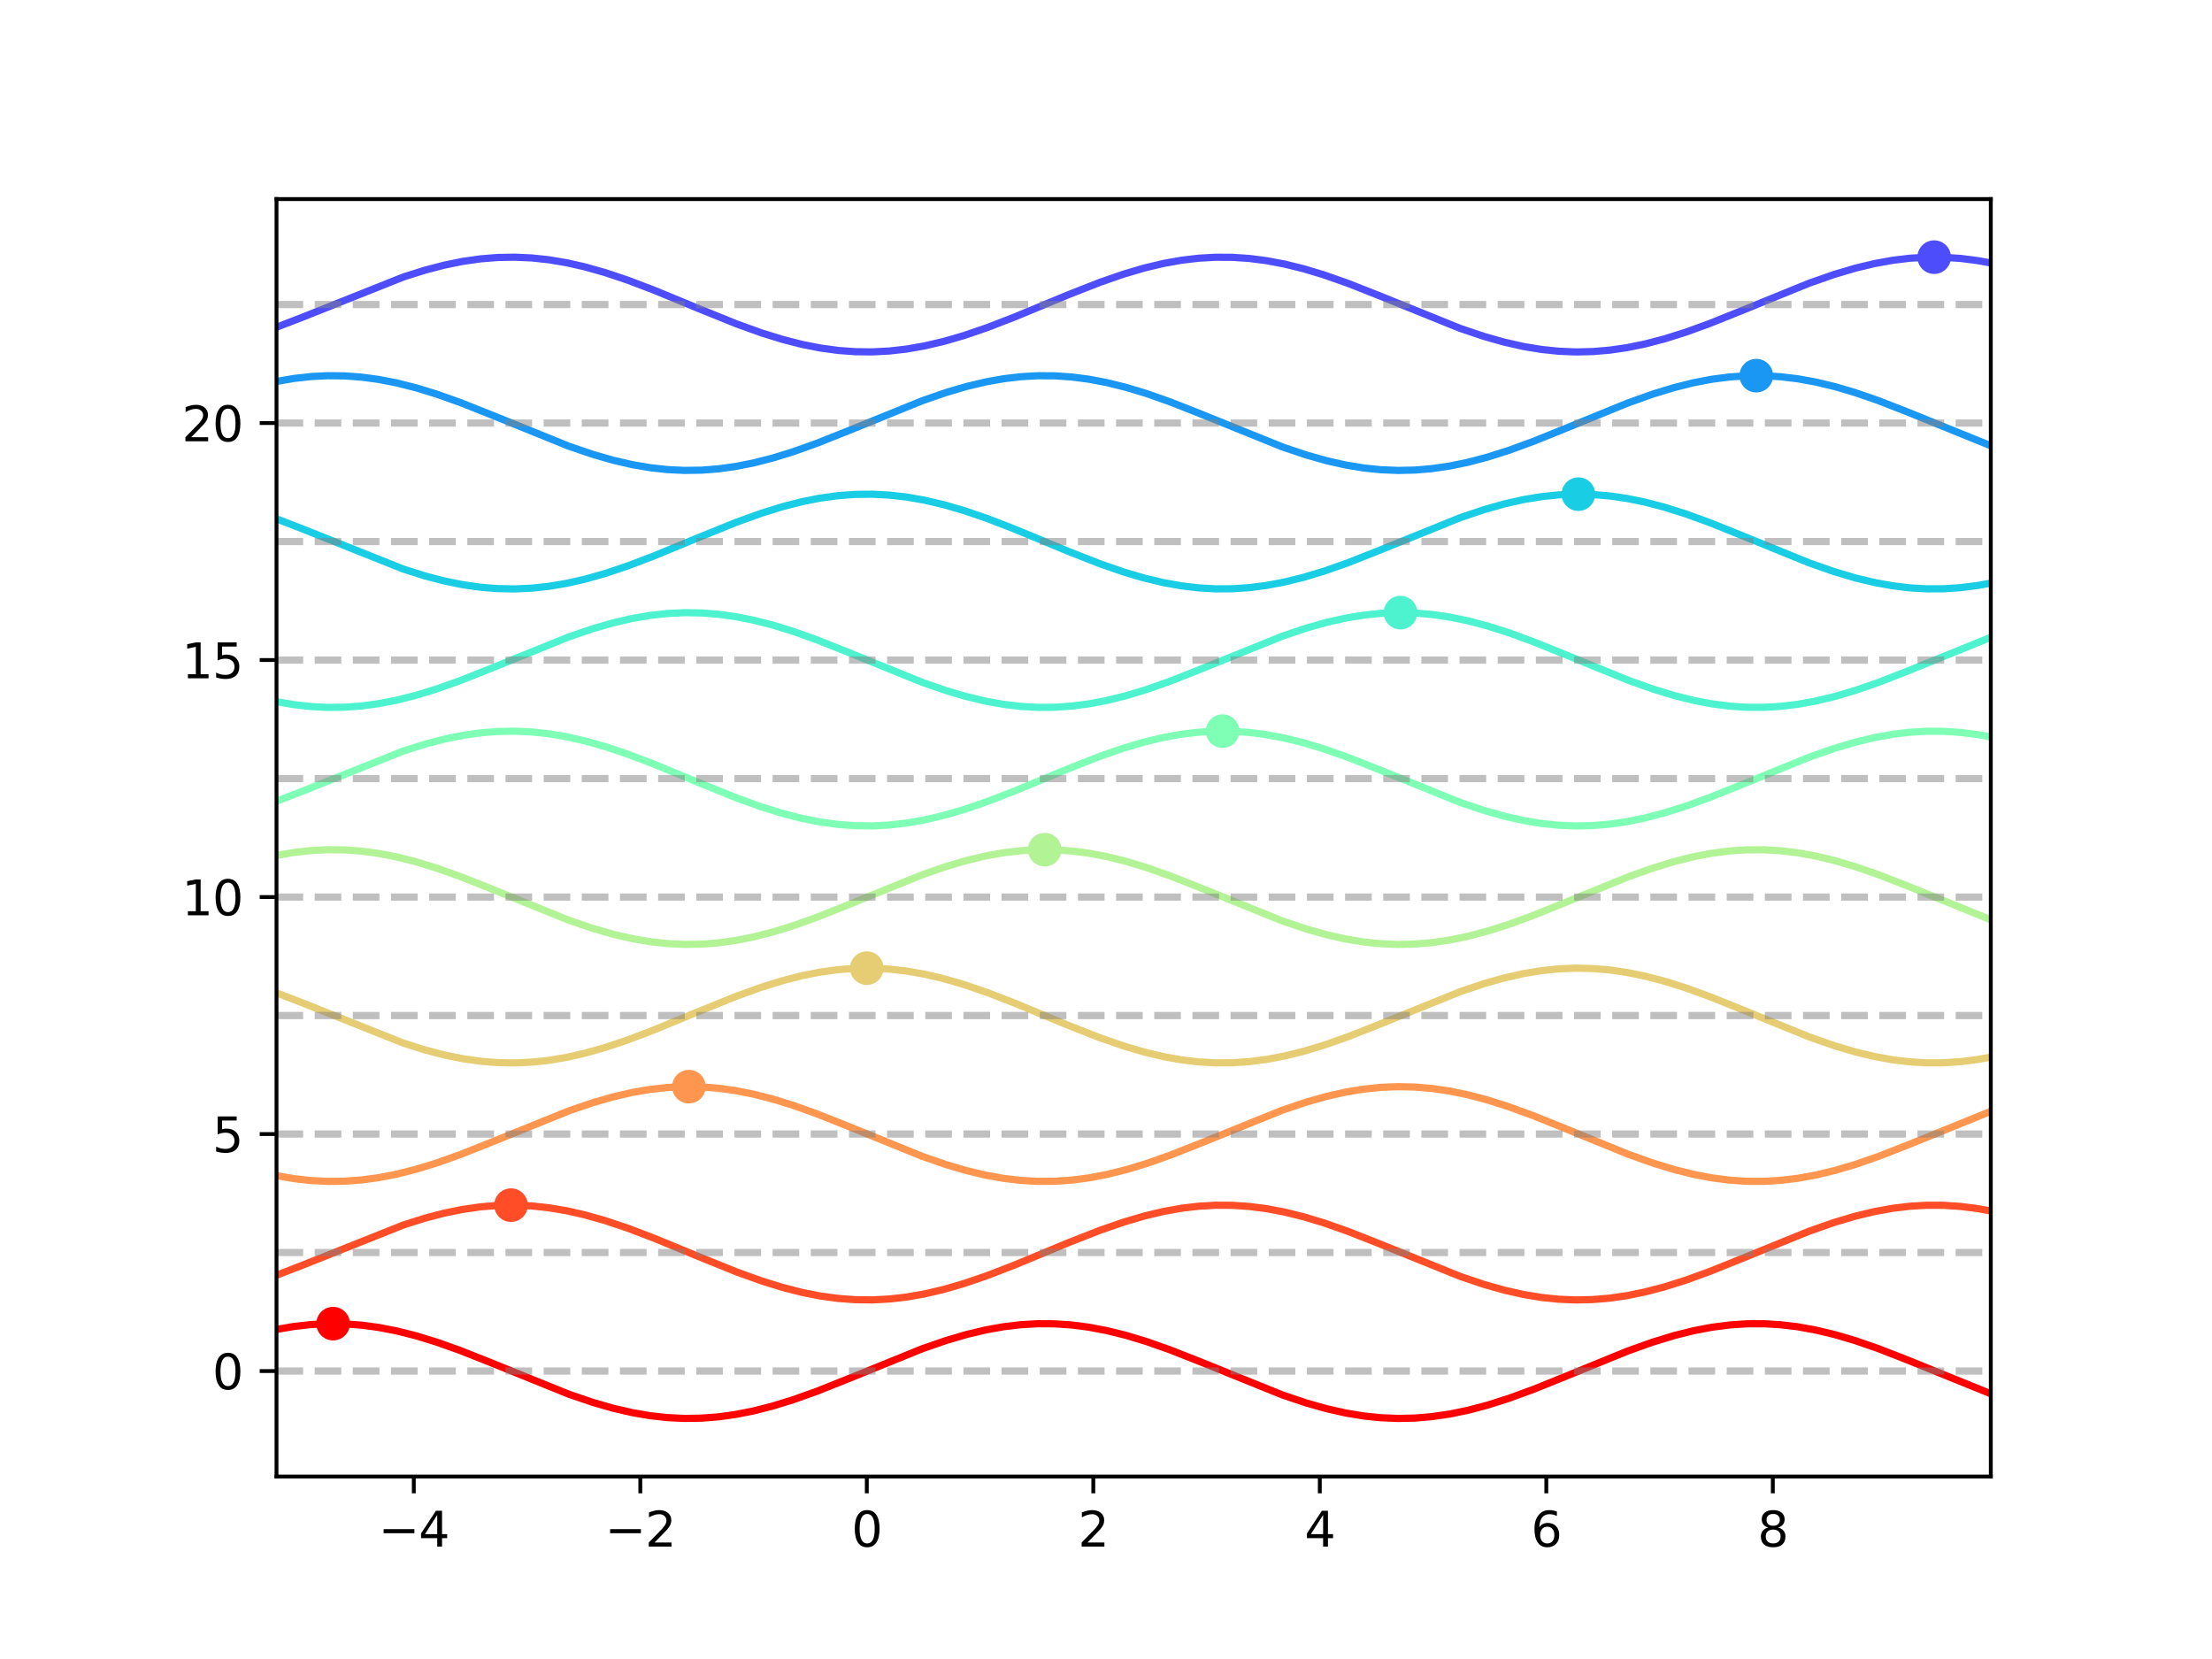 <?xml version="1.0" encoding="utf-8" standalone="no"?>
<!DOCTYPE svg PUBLIC "-//W3C//DTD SVG 1.1//EN"
  "http://www.w3.org/Graphics/SVG/1.1/DTD/svg11.dtd">
<svg xmlns:xlink="http://www.w3.org/1999/xlink" width="460.8pt" height="345.6pt" viewBox="0 0 460.8 345.6" xmlns="http://www.w3.org/2000/svg" version="1.1">
 <defs>
  <style type="text/css">*{stroke-linejoin: round; stroke-linecap: butt}</style>
 </defs>
 <g id="figure_1">
  <g id="patch_1">
   <path d="M 0 345.6 
L 460.8 345.6 
L 460.8 0 
L 0 0 
z
" style="fill: #ffffff"/>
  </g>
  <g id="axes_1">
   <g id="patch_2">
    <path d="M 57.6 307.584 
L 414.72 307.584 
L 414.72 41.472 
L 57.6 41.472 
z
" style="fill: #ffffff"/>
   </g>
   <g id="matplotlib.axis_1">
    <g id="xtick_1">
     <g id="line2d_1">
      <defs>
       <path id="m706b98219d" d="M 0 0 
L 0 3.5 
" style="stroke: #000000; stroke-width: 0.8"/>
      </defs>
      <g>
       <use xlink:href="#m706b98219d" x="86.203" y="307.584" style="stroke: #000000; stroke-width: 0.8"/>
      </g>
     </g>
     <g id="text_1">
      <!-- −4 -->
      <g transform="translate(78.832 322.182) scale(0.1 -0.1)">
       <defs>
        <path id="DejaVuSans-2212" d="M 678 2272 
L 4684 2272 
L 4684 1741 
L 678 1741 
L 678 2272 
z
" transform="scale(0.016)"/>
        <path id="DejaVuSans-34" d="M 2419 4116 
L 825 1625 
L 2419 1625 
L 2419 4116 
z
M 2253 4666 
L 3047 4666 
L 3047 1625 
L 3713 1625 
L 3713 1100 
L 3047 1100 
L 3047 0 
L 2419 0 
L 2419 1100 
L 313 1100 
L 313 1709 
L 2253 4666 
z
" transform="scale(0.016)"/>
       </defs>
       <use xlink:href="#DejaVuSans-2212"/>
       <use xlink:href="#DejaVuSans-34" x="83.789"/>
      </g>
     </g>
    </g>
    <g id="xtick_2">
     <g id="line2d_2">
      <g>
       <use xlink:href="#m706b98219d" x="133.388" y="307.584" style="stroke: #000000; stroke-width: 0.8"/>
      </g>
     </g>
     <g id="text_2">
      <!-- −2 -->
      <g transform="translate(126.016 322.182) scale(0.1 -0.1)">
       <defs>
        <path id="DejaVuSans-32" d="M 1228 531 
L 3431 531 
L 3431 0 
L 469 0 
L 469 531 
Q 828 903 1448 1529 
Q 2069 2156 2228 2338 
Q 2531 2678 2651 2914 
Q 2772 3150 2772 3378 
Q 2772 3750 2511 3984 
Q 2250 4219 1831 4219 
Q 1534 4219 1204 4116 
Q 875 4013 500 3803 
L 500 4441 
Q 881 4594 1212 4672 
Q 1544 4750 1819 4750 
Q 2544 4750 2975 4387 
Q 3406 4025 3406 3419 
Q 3406 3131 3298 2873 
Q 3191 2616 2906 2266 
Q 2828 2175 2409 1742 
Q 1991 1309 1228 531 
z
" transform="scale(0.016)"/>
       </defs>
       <use xlink:href="#DejaVuSans-2212"/>
       <use xlink:href="#DejaVuSans-32" x="83.789"/>
      </g>
     </g>
    </g>
    <g id="xtick_3">
     <g id="line2d_3">
      <g>
       <use xlink:href="#m706b98219d" x="180.572" y="307.584" style="stroke: #000000; stroke-width: 0.8"/>
      </g>
     </g>
     <g id="text_3">
      <!-- 0 -->
      <g transform="translate(177.391 322.182) scale(0.1 -0.1)">
       <defs>
        <path id="DejaVuSans-30" d="M 2034 4250 
Q 1547 4250 1301 3770 
Q 1056 3291 1056 2328 
Q 1056 1369 1301 889 
Q 1547 409 2034 409 
Q 2525 409 2770 889 
Q 3016 1369 3016 2328 
Q 3016 3291 2770 3770 
Q 2525 4250 2034 4250 
z
M 2034 4750 
Q 2819 4750 3233 4129 
Q 3647 3509 3647 2328 
Q 3647 1150 3233 529 
Q 2819 -91 2034 -91 
Q 1250 -91 836 529 
Q 422 1150 422 2328 
Q 422 3509 836 4129 
Q 1250 4750 2034 4750 
z
" transform="scale(0.016)"/>
       </defs>
       <use xlink:href="#DejaVuSans-30"/>
      </g>
     </g>
    </g>
    <g id="xtick_4">
     <g id="line2d_4">
      <g>
       <use xlink:href="#m706b98219d" x="227.757" y="307.584" style="stroke: #000000; stroke-width: 0.8"/>
      </g>
     </g>
     <g id="text_4">
      <!-- 2 -->
      <g transform="translate(224.575 322.182) scale(0.1 -0.1)">
       <use xlink:href="#DejaVuSans-32"/>
      </g>
     </g>
    </g>
    <g id="xtick_5">
     <g id="line2d_5">
      <g>
       <use xlink:href="#m706b98219d" x="274.941" y="307.584" style="stroke: #000000; stroke-width: 0.8"/>
      </g>
     </g>
     <g id="text_5">
      <!-- 4 -->
      <g transform="translate(271.76 322.182) scale(0.1 -0.1)">
       <use xlink:href="#DejaVuSans-34"/>
      </g>
     </g>
    </g>
    <g id="xtick_6">
     <g id="line2d_6">
      <g>
       <use xlink:href="#m706b98219d" x="322.126" y="307.584" style="stroke: #000000; stroke-width: 0.8"/>
      </g>
     </g>
     <g id="text_6">
      <!-- 6 -->
      <g transform="translate(318.944 322.182) scale(0.1 -0.1)">
       <defs>
        <path id="DejaVuSans-36" d="M 2113 2584 
Q 1688 2584 1439 2293 
Q 1191 2003 1191 1497 
Q 1191 994 1439 701 
Q 1688 409 2113 409 
Q 2538 409 2786 701 
Q 3034 994 3034 1497 
Q 3034 2003 2786 2293 
Q 2538 2584 2113 2584 
z
M 3366 4563 
L 3366 3988 
Q 3128 4100 2886 4159 
Q 2644 4219 2406 4219 
Q 1781 4219 1451 3797 
Q 1122 3375 1075 2522 
Q 1259 2794 1537 2939 
Q 1816 3084 2150 3084 
Q 2853 3084 3261 2657 
Q 3669 2231 3669 1497 
Q 3669 778 3244 343 
Q 2819 -91 2113 -91 
Q 1303 -91 875 529 
Q 447 1150 447 2328 
Q 447 3434 972 4092 
Q 1497 4750 2381 4750 
Q 2619 4750 2861 4703 
Q 3103 4656 3366 4563 
z
" transform="scale(0.016)"/>
       </defs>
       <use xlink:href="#DejaVuSans-36"/>
      </g>
     </g>
    </g>
    <g id="xtick_7">
     <g id="line2d_7">
      <g>
       <use xlink:href="#m706b98219d" x="369.31" y="307.584" style="stroke: #000000; stroke-width: 0.8"/>
      </g>
     </g>
     <g id="text_7">
      <!-- 8 -->
      <g transform="translate(366.129 322.182) scale(0.1 -0.1)">
       <defs>
        <path id="DejaVuSans-38" d="M 2034 2216 
Q 1584 2216 1326 1975 
Q 1069 1734 1069 1313 
Q 1069 891 1326 650 
Q 1584 409 2034 409 
Q 2484 409 2743 651 
Q 3003 894 3003 1313 
Q 3003 1734 2745 1975 
Q 2488 2216 2034 2216 
z
M 1403 2484 
Q 997 2584 770 2862 
Q 544 3141 544 3541 
Q 544 4100 942 4425 
Q 1341 4750 2034 4750 
Q 2731 4750 3128 4425 
Q 3525 4100 3525 3541 
Q 3525 3141 3298 2862 
Q 3072 2584 2669 2484 
Q 3125 2378 3379 2068 
Q 3634 1759 3634 1313 
Q 3634 634 3220 271 
Q 2806 -91 2034 -91 
Q 1263 -91 848 271 
Q 434 634 434 1313 
Q 434 1759 690 2068 
Q 947 2378 1403 2484 
z
M 1172 3481 
Q 1172 3119 1398 2916 
Q 1625 2713 2034 2713 
Q 2441 2713 2670 2916 
Q 2900 3119 2900 3481 
Q 2900 3844 2670 4047 
Q 2441 4250 2034 4250 
Q 1625 4250 1398 4047 
Q 1172 3844 1172 3481 
z
" transform="scale(0.016)"/>
       </defs>
       <use xlink:href="#DejaVuSans-38"/>
      </g>
     </g>
    </g>
   </g>
   <g id="matplotlib.axis_2">
    <g id="ytick_1">
     <g id="line2d_8">
      <defs>
       <path id="mdacc6438e6" d="M 0 0 
L -3.5 0 
" style="stroke: #000000; stroke-width: 0.8"/>
      </defs>
      <g>
       <use xlink:href="#mdacc6438e6" x="57.6" y="285.614" style="stroke: #000000; stroke-width: 0.8"/>
      </g>
     </g>
     <g id="text_8">
      <!-- 0 -->
      <g transform="translate(44.237 289.413) scale(0.1 -0.1)">
       <use xlink:href="#DejaVuSans-30"/>
      </g>
     </g>
    </g>
    <g id="ytick_2">
     <g id="line2d_9">
      <g>
       <use xlink:href="#mdacc6438e6" x="57.6" y="236.242" style="stroke: #000000; stroke-width: 0.8"/>
      </g>
     </g>
     <g id="text_9">
      <!-- 5 -->
      <g transform="translate(44.237 240.042) scale(0.1 -0.1)">
       <defs>
        <path id="DejaVuSans-35" d="M 691 4666 
L 3169 4666 
L 3169 4134 
L 1269 4134 
L 1269 2991 
Q 1406 3038 1543 3061 
Q 1681 3084 1819 3084 
Q 2600 3084 3056 2656 
Q 3513 2228 3513 1497 
Q 3513 744 3044 326 
Q 2575 -91 1722 -91 
Q 1428 -91 1123 -41 
Q 819 9 494 109 
L 494 744 
Q 775 591 1075 516 
Q 1375 441 1709 441 
Q 2250 441 2565 725 
Q 2881 1009 2881 1497 
Q 2881 1984 2565 2268 
Q 2250 2553 1709 2553 
Q 1456 2553 1204 2497 
Q 953 2441 691 2322 
L 691 4666 
z
" transform="scale(0.016)"/>
       </defs>
       <use xlink:href="#DejaVuSans-35"/>
      </g>
     </g>
    </g>
    <g id="ytick_3">
     <g id="line2d_10">
      <g>
       <use xlink:href="#mdacc6438e6" x="57.6" y="186.871" style="stroke: #000000; stroke-width: 0.8"/>
      </g>
     </g>
     <g id="text_10">
      <!-- 10 -->
      <g transform="translate(37.875 190.67) scale(0.1 -0.1)">
       <defs>
        <path id="DejaVuSans-31" d="M 794 531 
L 1825 531 
L 1825 4091 
L 703 3866 
L 703 4441 
L 1819 4666 
L 2450 4666 
L 2450 531 
L 3481 531 
L 3481 0 
L 794 0 
L 794 531 
z
" transform="scale(0.016)"/>
       </defs>
       <use xlink:href="#DejaVuSans-31"/>
       <use xlink:href="#DejaVuSans-30" x="63.623"/>
      </g>
     </g>
    </g>
    <g id="ytick_4">
     <g id="line2d_11">
      <g>
       <use xlink:href="#mdacc6438e6" x="57.6" y="137.499" style="stroke: #000000; stroke-width: 0.8"/>
      </g>
     </g>
     <g id="text_11">
      <!-- 15 -->
      <g transform="translate(37.875 141.299) scale(0.1 -0.1)">
       <use xlink:href="#DejaVuSans-31"/>
       <use xlink:href="#DejaVuSans-35" x="63.623"/>
      </g>
     </g>
    </g>
    <g id="ytick_5">
     <g id="line2d_12">
      <g>
       <use xlink:href="#mdacc6438e6" x="57.6" y="88.128" style="stroke: #000000; stroke-width: 0.8"/>
      </g>
     </g>
     <g id="text_12">
      <!-- 20 -->
      <g transform="translate(37.875 91.927) scale(0.1 -0.1)">
       <use xlink:href="#DejaVuSans-32"/>
       <use xlink:href="#DejaVuSans-30" x="63.623"/>
      </g>
     </g>
    </g>
   </g>
   <g id="line2d_13">
    <path d="M 57.42 276.984 
L 61.195 276.33 
L 64.734 275.932 
L 68.273 275.751 
L 71.812 275.791 
L 75.351 276.052 
L 78.889 276.528 
L 82.664 277.26 
L 86.675 278.271 
L 90.921 279.572 
L 95.876 281.333 
L 102.01 283.764 
L 118.524 290.448 
L 123.479 292.136 
L 127.725 293.358 
L 131.736 294.283 
L 135.511 294.925 
L 139.05 295.312 
L 142.589 295.48 
L 146.127 295.427 
L 149.666 295.154 
L 153.205 294.666 
L 156.98 293.923 
L 160.99 292.9 
L 165.237 291.59 
L 170.191 289.82 
L 176.561 287.284 
L 192.132 280.967 
L 197.087 279.253 
L 201.333 278.003 
L 205.344 277.049 
L 209.119 276.375 
L 212.658 275.958 
L 216.196 275.758 
L 219.735 275.779 
L 223.274 276.021 
L 226.813 276.478 
L 230.588 277.192 
L 234.598 278.185 
L 238.845 279.47 
L 243.799 281.216 
L 249.933 283.637 
L 267.156 290.592 
L 272.11 292.26 
L 276.357 293.46 
L 280.367 294.361 
L 284.142 294.979 
L 287.681 295.342 
L 291.22 295.486 
L 294.759 295.408 
L 298.297 295.11 
L 302.072 294.558 
L 305.847 293.777 
L 309.858 292.719 
L 314.34 291.296 
L 319.53 289.397 
L 326.372 286.631 
L 339.112 281.436 
L 344.302 279.585 
L 348.785 278.216 
L 352.796 277.216 
L 356.57 276.496 
L 360.345 276.008 
L 363.884 275.774 
L 367.423 275.761 
L 370.962 275.969 
L 374.5 276.394 
L 378.275 277.074 
L 382.286 278.036 
L 386.532 279.292 
L 391.251 280.925 
L 397.149 283.221 
L 414.843 290.393 
L 414.843 290.393 
" clip-path="url(#p05e3627632)" style="fill: none; stroke: #ff0000; stroke-width: 1.5; stroke-linecap: square"/>
   </g>
   <g id="line2d_14">
    <path d="M 57.6 285.614 
L 414.72 285.614 
" clip-path="url(#p05e3627632)" style="fill: none; stroke-dasharray: 5.55,2.4; stroke-dashoffset: 0; stroke: #808080; stroke-opacity: 0.5; stroke-width: 1.5"/>
   </g>
   <g id="line2d_15">
    <path d="M 57.42 265.728 
L 63.083 263.539 
L 84.08 255.172 
L 88.562 253.76 
L 92.573 252.714 
L 96.348 251.946 
L 100.122 251.407 
L 103.661 251.123 
L 107.2 251.059 
L 110.739 251.216 
L 114.278 251.592 
L 118.053 252.223 
L 121.827 253.077 
L 126.074 254.276 
L 130.792 255.858 
L 136.219 257.923 
L 144.948 261.528 
L 153.441 264.962 
L 158.631 266.831 
L 163.114 268.22 
L 167.124 269.241 
L 170.899 269.984 
L 174.674 270.495 
L 178.213 270.753 
L 181.752 270.79 
L 185.29 270.605 
L 188.829 270.204 
L 192.604 269.546 
L 196.615 268.606 
L 200.861 267.37 
L 205.58 265.755 
L 211.242 263.569 
L 222.566 258.877 
L 229.172 256.288 
L 234.126 254.573 
L 238.373 253.323 
L 242.384 252.367 
L 246.159 251.692 
L 249.697 251.274 
L 253.236 251.072 
L 256.775 251.092 
L 260.314 251.333 
L 263.853 251.789 
L 267.627 252.502 
L 271.638 253.494 
L 275.885 254.778 
L 280.839 256.523 
L 286.973 258.943 
L 304.195 265.899 
L 309.15 267.569 
L 313.396 268.77 
L 317.407 269.672 
L 321.182 270.291 
L 324.721 270.655 
L 328.26 270.8 
L 331.798 270.723 
L 335.337 270.426 
L 338.876 269.916 
L 342.651 269.15 
L 346.662 268.107 
L 351.144 266.697 
L 356.098 264.9 
L 362.704 262.247 
L 376.86 256.491 
L 382.05 254.673 
L 386.532 253.343 
L 390.543 252.382 
L 394.318 251.703 
L 397.857 251.281 
L 401.396 251.074 
L 404.934 251.09 
L 408.473 251.326 
L 412.012 251.777 
L 414.843 252.287 
L 414.843 252.287 
" clip-path="url(#p05e3627632)" style="fill: none; stroke: #ff4d27; stroke-width: 1.5; stroke-linecap: square"/>
   </g>
   <g id="line2d_16">
    <path d="M 57.6 260.928 
L 414.72 260.928 
" clip-path="url(#p05e3627632)" style="fill: none; stroke-dasharray: 5.55,2.4; stroke-dashoffset: 0; stroke: #808080; stroke-opacity: 0.5; stroke-width: 1.5"/>
   </g>
   <g id="line2d_17">
    <path d="M 57.42 244.872 
L 61.195 245.526 
L 64.734 245.924 
L 68.273 246.105 
L 71.812 246.065 
L 75.351 245.804 
L 78.889 245.328 
L 82.664 244.596 
L 86.675 243.585 
L 90.921 242.284 
L 95.876 240.523 
L 102.01 238.092 
L 118.524 231.408 
L 123.479 229.72 
L 127.725 228.498 
L 131.736 227.573 
L 135.511 226.931 
L 139.05 226.544 
L 142.589 226.376 
L 146.127 226.429 
L 149.666 226.702 
L 153.205 227.19 
L 156.98 227.933 
L 160.99 228.956 
L 165.237 230.267 
L 170.191 232.036 
L 176.561 234.572 
L 192.132 240.889 
L 197.087 242.603 
L 201.333 243.853 
L 205.344 244.807 
L 209.119 245.481 
L 212.658 245.898 
L 216.196 246.098 
L 219.735 246.077 
L 223.274 245.835 
L 226.813 245.378 
L 230.588 244.664 
L 234.598 243.671 
L 238.845 242.386 
L 243.799 240.64 
L 249.933 238.219 
L 267.156 231.264 
L 272.11 229.596 
L 276.357 228.396 
L 280.367 227.495 
L 284.142 226.877 
L 287.681 226.514 
L 291.22 226.37 
L 294.759 226.448 
L 298.297 226.746 
L 302.072 227.298 
L 305.847 228.079 
L 309.858 229.137 
L 314.34 230.56 
L 319.53 232.459 
L 326.372 235.225 
L 339.112 240.42 
L 344.302 242.272 
L 348.785 243.64 
L 352.796 244.64 
L 356.57 245.36 
L 360.345 245.848 
L 363.884 246.082 
L 367.423 246.095 
L 370.962 245.887 
L 374.5 245.462 
L 378.275 244.782 
L 382.286 243.82 
L 386.532 242.564 
L 391.251 240.931 
L 397.149 238.635 
L 414.843 231.463 
L 414.843 231.463 
" clip-path="url(#p05e3627632)" style="fill: none; stroke: #ff964f; stroke-width: 1.5; stroke-linecap: square"/>
   </g>
   <g id="line2d_18">
    <path d="M 57.6 236.242 
L 414.72 236.242 
" clip-path="url(#p05e3627632)" style="fill: none; stroke-dasharray: 5.55,2.4; stroke-dashoffset: 0; stroke: #808080; stroke-opacity: 0.5; stroke-width: 1.5"/>
   </g>
   <g id="line2d_19">
    <path d="M 57.42 206.757 
L 63.083 208.946 
L 84.08 217.313 
L 88.562 218.725 
L 92.573 219.77 
L 96.348 220.539 
L 100.122 221.077 
L 103.661 221.362 
L 107.2 221.426 
L 110.739 221.268 
L 114.278 220.893 
L 118.053 220.262 
L 121.827 219.408 
L 126.074 218.209 
L 130.792 216.627 
L 136.219 214.561 
L 144.948 210.957 
L 153.441 207.523 
L 158.631 205.653 
L 163.114 204.265 
L 167.124 203.243 
L 170.899 202.501 
L 174.674 201.989 
L 178.213 201.732 
L 181.752 201.695 
L 185.29 201.879 
L 188.829 202.281 
L 192.604 202.939 
L 196.615 203.879 
L 200.861 205.114 
L 205.58 206.729 
L 211.242 208.915 
L 222.566 213.607 
L 229.172 216.197 
L 234.126 217.912 
L 238.373 219.162 
L 242.384 220.118 
L 246.159 220.792 
L 249.697 221.211 
L 253.236 221.412 
L 256.775 221.392 
L 260.314 221.152 
L 263.853 220.695 
L 267.627 219.983 
L 271.638 218.99 
L 275.885 217.707 
L 280.839 215.961 
L 286.973 213.541 
L 304.195 206.585 
L 309.15 204.916 
L 313.396 203.715 
L 317.407 202.813 
L 321.182 202.193 
L 324.721 201.83 
L 328.26 201.685 
L 331.798 201.762 
L 335.337 202.058 
L 338.876 202.568 
L 342.651 203.334 
L 346.662 204.378 
L 351.144 205.787 
L 356.098 207.585 
L 362.704 210.238 
L 376.86 215.993 
L 382.05 217.812 
L 386.532 219.142 
L 390.543 220.102 
L 394.318 220.781 
L 397.857 221.204 
L 401.396 221.41 
L 404.934 221.395 
L 408.473 221.159 
L 412.012 220.707 
L 414.843 220.197 
L 414.843 220.197 
" clip-path="url(#p05e3627632)" style="fill: none; stroke: #e6cd73; stroke-width: 1.5; stroke-linecap: square"/>
   </g>
   <g id="line2d_20">
    <path d="M 57.6 211.557 
L 414.72 211.557 
" clip-path="url(#p05e3627632)" style="fill: none; stroke-dasharray: 5.55,2.4; stroke-dashoffset: 0; stroke: #808080; stroke-opacity: 0.5; stroke-width: 1.5"/>
   </g>
   <g id="line2d_21">
    <path d="M 57.42 178.242 
L 61.195 177.587 
L 64.734 177.189 
L 68.273 177.008 
L 71.812 177.048 
L 75.351 177.309 
L 78.889 177.785 
L 82.664 178.517 
L 86.675 179.529 
L 90.921 180.829 
L 95.876 182.59 
L 102.01 185.021 
L 118.524 191.705 
L 123.479 193.394 
L 127.725 194.615 
L 131.736 195.54 
L 135.511 196.183 
L 139.05 196.569 
L 142.589 196.738 
L 146.127 196.685 
L 149.666 196.411 
L 153.205 195.924 
L 156.98 195.18 
L 160.99 194.157 
L 165.237 192.847 
L 170.191 191.077 
L 176.561 188.541 
L 192.132 182.224 
L 197.087 180.51 
L 201.333 179.26 
L 205.344 178.306 
L 209.119 177.632 
L 212.658 177.215 
L 216.196 177.015 
L 219.735 177.036 
L 223.274 177.278 
L 226.813 177.735 
L 230.588 178.449 
L 234.598 179.442 
L 238.845 180.727 
L 243.799 182.473 
L 249.933 184.894 
L 267.156 191.849 
L 272.11 193.517 
L 276.357 194.717 
L 280.367 195.618 
L 284.142 196.236 
L 287.681 196.599 
L 291.22 196.743 
L 294.759 196.665 
L 298.297 196.367 
L 302.072 195.815 
L 305.847 195.034 
L 309.858 193.976 
L 314.34 192.553 
L 319.53 190.654 
L 326.372 187.888 
L 339.112 182.693 
L 344.302 180.842 
L 348.785 179.473 
L 352.796 178.473 
L 356.57 177.753 
L 360.345 177.266 
L 363.884 177.031 
L 367.423 177.018 
L 370.962 177.226 
L 374.5 177.651 
L 378.275 178.331 
L 382.286 179.293 
L 386.532 180.549 
L 391.251 182.182 
L 397.149 184.478 
L 414.843 191.65 
L 414.843 191.65 
" clip-path="url(#p05e3627632)" style="fill: none; stroke: #b2f396; stroke-width: 1.5; stroke-linecap: square"/>
   </g>
   <g id="line2d_22">
    <path d="M 57.6 186.871 
L 414.72 186.871 
" clip-path="url(#p05e3627632)" style="fill: none; stroke-dasharray: 5.55,2.4; stroke-dashoffset: 0; stroke: #808080; stroke-opacity: 0.5; stroke-width: 1.5"/>
   </g>
   <g id="line2d_23">
    <path d="M 57.42 166.985 
L 63.083 164.796 
L 84.08 156.429 
L 88.562 155.017 
L 92.573 153.971 
L 96.348 153.203 
L 100.122 152.664 
L 103.661 152.38 
L 107.2 152.316 
L 110.739 152.473 
L 114.278 152.849 
L 118.053 153.48 
L 121.827 154.334 
L 126.074 155.533 
L 130.792 157.115 
L 136.219 159.18 
L 144.948 162.785 
L 153.441 166.219 
L 158.631 168.088 
L 163.114 169.477 
L 167.124 170.498 
L 170.899 171.241 
L 174.674 171.752 
L 178.213 172.01 
L 181.752 172.047 
L 185.29 171.863 
L 188.829 171.461 
L 192.604 170.803 
L 196.615 169.863 
L 200.861 168.627 
L 205.58 167.012 
L 211.242 164.827 
L 222.566 160.134 
L 229.172 157.545 
L 234.126 155.83 
L 238.373 154.58 
L 242.384 153.624 
L 246.159 152.949 
L 249.697 152.531 
L 253.236 152.33 
L 256.775 152.349 
L 260.314 152.59 
L 263.853 153.046 
L 267.627 153.759 
L 271.638 154.751 
L 275.885 156.035 
L 280.839 157.78 
L 286.973 160.2 
L 304.195 167.157 
L 309.15 168.826 
L 313.396 170.027 
L 317.407 170.929 
L 321.182 171.548 
L 324.721 171.912 
L 328.26 172.057 
L 331.798 171.98 
L 335.337 171.684 
L 338.876 171.174 
L 342.651 170.408 
L 346.662 169.364 
L 351.144 167.954 
L 356.098 166.157 
L 362.704 163.504 
L 376.86 157.748 
L 382.05 155.93 
L 386.532 154.6 
L 390.543 153.64 
L 394.318 152.961 
L 397.857 152.538 
L 401.396 152.332 
L 404.934 152.347 
L 408.473 152.583 
L 412.012 153.034 
L 414.843 153.544 
L 414.843 153.544 
" clip-path="url(#p05e3627632)" style="fill: none; stroke: #7effb5; stroke-width: 1.5; stroke-linecap: square"/>
   </g>
   <g id="line2d_24">
    <path d="M 57.6 162.185 
L 414.72 162.185 
" clip-path="url(#p05e3627632)" style="fill: none; stroke-dasharray: 5.55,2.4; stroke-dashoffset: 0; stroke: #808080; stroke-opacity: 0.5; stroke-width: 1.5"/>
   </g>
   <g id="line2d_25">
    <path d="M 57.42 146.129 
L 61.195 146.783 
L 64.734 147.182 
L 68.273 147.363 
L 71.812 147.322 
L 75.351 147.061 
L 78.889 146.585 
L 82.664 145.853 
L 86.675 144.842 
L 90.921 143.541 
L 95.876 141.78 
L 102.01 139.349 
L 118.524 132.665 
L 123.479 130.977 
L 127.725 129.755 
L 131.736 128.83 
L 135.511 128.188 
L 139.05 127.801 
L 142.589 127.633 
L 146.127 127.686 
L 149.666 127.959 
L 153.205 128.447 
L 156.98 129.191 
L 160.99 130.213 
L 165.237 131.524 
L 170.191 133.294 
L 176.561 135.829 
L 192.132 142.147 
L 197.087 143.861 
L 201.333 145.11 
L 205.344 146.065 
L 209.119 146.738 
L 212.658 147.155 
L 216.196 147.355 
L 219.735 147.334 
L 223.274 147.093 
L 226.813 146.635 
L 230.588 145.922 
L 234.598 144.928 
L 238.845 143.644 
L 243.799 141.897 
L 249.933 139.477 
L 267.156 132.521 
L 272.11 130.853 
L 276.357 129.653 
L 280.367 128.752 
L 284.142 128.134 
L 287.681 127.772 
L 291.22 127.628 
L 294.759 127.705 
L 298.297 128.003 
L 302.072 128.556 
L 305.847 129.337 
L 309.858 130.394 
L 314.34 131.817 
L 319.53 133.716 
L 326.372 136.482 
L 339.112 141.677 
L 344.302 143.529 
L 348.785 144.897 
L 352.796 145.897 
L 356.57 146.617 
L 360.345 147.105 
L 363.884 147.339 
L 367.423 147.352 
L 370.962 147.144 
L 374.5 146.72 
L 378.275 146.039 
L 382.286 145.077 
L 386.532 143.821 
L 391.251 142.188 
L 397.149 139.892 
L 414.843 132.72 
L 414.843 132.72 
" clip-path="url(#p05e3627632)" style="fill: none; stroke: #4df3ce; stroke-width: 1.5; stroke-linecap: square"/>
   </g>
   <g id="line2d_26">
    <path d="M 57.6 137.499 
L 414.72 137.499 
" clip-path="url(#p05e3627632)" style="fill: none; stroke-dasharray: 5.55,2.4; stroke-dashoffset: 0; stroke: #808080; stroke-opacity: 0.5; stroke-width: 1.5"/>
   </g>
   <g id="line2d_27">
    <path d="M 57.42 108.014 
L 63.083 110.203 
L 84.08 118.57 
L 88.562 119.982 
L 92.573 121.027 
L 96.348 121.796 
L 100.122 122.334 
L 103.661 122.619 
L 107.2 122.683 
L 110.739 122.526 
L 114.278 122.15 
L 118.053 121.519 
L 121.827 120.665 
L 126.074 119.466 
L 130.792 117.884 
L 136.219 115.818 
L 144.948 112.214 
L 153.441 108.78 
L 158.631 106.911 
L 163.114 105.522 
L 167.124 104.501 
L 170.899 103.758 
L 174.674 103.246 
L 178.213 102.989 
L 181.752 102.952 
L 185.29 103.136 
L 188.829 103.538 
L 192.604 104.196 
L 196.615 105.136 
L 200.861 106.371 
L 205.58 107.986 
L 211.242 110.172 
L 222.566 114.864 
L 229.172 117.454 
L 234.126 119.169 
L 238.373 120.419 
L 242.384 121.375 
L 246.159 122.049 
L 249.697 122.468 
L 253.236 122.669 
L 256.775 122.649 
L 260.314 122.409 
L 263.853 121.952 
L 267.627 121.24 
L 271.638 120.248 
L 275.885 118.964 
L 280.839 117.219 
L 286.973 114.799 
L 304.195 107.842 
L 309.15 106.173 
L 313.396 104.972 
L 317.407 104.07 
L 321.182 103.451 
L 324.721 103.087 
L 328.26 102.942 
L 331.798 103.019 
L 335.337 103.315 
L 338.876 103.825 
L 342.651 104.591 
L 346.662 105.635 
L 351.144 107.044 
L 356.098 108.842 
L 362.704 111.495 
L 376.86 117.251 
L 382.05 119.069 
L 386.532 120.399 
L 390.543 121.359 
L 394.318 122.038 
L 397.857 122.461 
L 401.396 122.667 
L 404.934 122.652 
L 408.473 122.416 
L 412.012 121.964 
L 414.843 121.454 
L 414.843 121.454 
" clip-path="url(#p05e3627632)" style="fill: none; stroke: #19cde4; stroke-width: 1.5; stroke-linecap: square"/>
   </g>
   <g id="line2d_28">
    <path d="M 57.6 112.814 
L 414.72 112.814 
" clip-path="url(#p05e3627632)" style="fill: none; stroke-dasharray: 5.55,2.4; stroke-dashoffset: 0; stroke: #808080; stroke-opacity: 0.5; stroke-width: 1.5"/>
   </g>
   <g id="line2d_29">
    <path d="M 57.42 79.499 
L 61.195 78.844 
L 64.734 78.446 
L 68.273 78.265 
L 71.812 78.305 
L 75.351 78.567 
L 78.889 79.042 
L 82.664 79.775 
L 86.675 80.786 
L 90.921 82.086 
L 95.876 83.847 
L 102.01 86.279 
L 118.524 92.962 
L 123.479 94.651 
L 127.725 95.873 
L 131.736 96.797 
L 135.511 97.44 
L 139.05 97.826 
L 142.589 97.995 
L 146.127 97.942 
L 149.666 97.668 
L 153.205 97.181 
L 156.98 96.437 
L 160.99 95.415 
L 165.237 94.104 
L 170.191 92.334 
L 176.561 89.799 
L 192.132 83.481 
L 197.087 81.767 
L 201.333 80.518 
L 205.344 79.563 
L 209.119 78.889 
L 212.658 78.472 
L 216.196 78.272 
L 219.735 78.293 
L 223.274 78.535 
L 226.813 78.992 
L 230.588 79.706 
L 234.598 80.699 
L 238.845 81.984 
L 243.799 83.73 
L 249.933 86.151 
L 267.156 93.106 
L 272.11 94.774 
L 276.357 95.974 
L 280.367 96.876 
L 284.142 97.494 
L 287.681 97.856 
L 291.22 98 
L 294.759 97.922 
L 298.297 97.624 
L 302.072 97.072 
L 305.847 96.291 
L 309.858 95.233 
L 314.34 93.81 
L 319.53 91.911 
L 326.372 89.145 
L 339.112 83.951 
L 344.302 82.099 
L 348.785 80.73 
L 352.796 79.731 
L 356.57 79.01 
L 360.345 78.523 
L 363.884 78.289 
L 367.423 78.275 
L 370.962 78.483 
L 374.5 78.908 
L 378.275 79.589 
L 382.286 80.55 
L 386.532 81.806 
L 391.251 83.439 
L 397.149 85.735 
L 414.843 92.907 
L 414.843 92.907 
" clip-path="url(#p05e3627632)" style="fill: none; stroke: #1a96f3; stroke-width: 1.5; stroke-linecap: square"/>
   </g>
   <g id="line2d_30">
    <path d="M 57.6 88.128 
L 414.72 88.128 
" clip-path="url(#p05e3627632)" style="fill: none; stroke-dasharray: 5.55,2.4; stroke-dashoffset: 0; stroke: #808080; stroke-opacity: 0.5; stroke-width: 1.5"/>
   </g>
   <g id="line2d_31">
    <path d="M 57.42 68.242 
L 63.083 66.053 
L 84.08 57.686 
L 88.562 56.274 
L 92.573 55.229 
L 96.348 54.46 
L 100.122 53.922 
L 103.661 53.637 
L 107.2 53.573 
L 110.739 53.73 
L 114.278 54.106 
L 118.053 54.737 
L 121.827 55.591 
L 126.074 56.79 
L 130.792 58.372 
L 136.219 60.438 
L 144.948 64.042 
L 153.441 67.476 
L 158.631 69.345 
L 163.114 70.734 
L 167.124 71.755 
L 170.899 72.498 
L 174.674 73.01 
L 178.213 73.267 
L 181.752 73.304 
L 185.29 73.12 
L 188.829 72.718 
L 192.604 72.06 
L 196.615 71.12 
L 200.861 69.885 
L 205.58 68.27 
L 211.242 66.084 
L 222.566 61.392 
L 229.172 58.802 
L 234.126 57.087 
L 238.373 55.837 
L 242.384 54.881 
L 246.159 54.207 
L 249.697 53.788 
L 253.236 53.587 
L 256.775 53.607 
L 260.314 53.847 
L 263.853 54.304 
L 267.627 55.016 
L 271.638 56.008 
L 275.885 57.292 
L 280.839 59.037 
L 286.973 61.457 
L 304.195 68.414 
L 309.15 70.083 
L 313.396 71.284 
L 317.407 72.186 
L 321.182 72.805 
L 324.721 73.169 
L 328.26 73.314 
L 331.798 73.237 
L 335.337 72.941 
L 338.876 72.431 
L 342.651 71.665 
L 346.662 70.621 
L 351.144 69.212 
L 356.098 67.414 
L 362.704 64.761 
L 376.86 59.005 
L 382.05 57.187 
L 386.532 55.857 
L 390.543 54.897 
L 394.318 54.218 
L 397.857 53.795 
L 401.396 53.589 
L 404.934 53.604 
L 408.473 53.84 
L 412.012 54.292 
L 414.843 54.802 
L 414.843 54.802 
" clip-path="url(#p05e3627632)" style="fill: none; stroke: #4e4dfc; stroke-width: 1.5; stroke-linecap: square"/>
   </g>
   <g id="line2d_32">
    <path d="M 57.6 63.442 
L 414.72 63.442 
" clip-path="url(#p05e3627632)" style="fill: none; stroke-dasharray: 5.55,2.4; stroke-dashoffset: 0; stroke: #808080; stroke-opacity: 0.5; stroke-width: 1.5"/>
   </g>
   <g id="patch_3">
    <path d="M 57.6 307.584 
L 57.6 41.472 
" style="fill: none; stroke: #000000; stroke-width: 0.8; stroke-linejoin: miter; stroke-linecap: square"/>
   </g>
   <g id="patch_4">
    <path d="M 414.72 307.584 
L 414.72 41.472 
" style="fill: none; stroke: #000000; stroke-width: 0.8; stroke-linejoin: miter; stroke-linecap: square"/>
   </g>
   <g id="patch_5">
    <path d="M 57.6 307.584 
L 414.72 307.584 
" style="fill: none; stroke: #000000; stroke-width: 0.8; stroke-linejoin: miter; stroke-linecap: square"/>
   </g>
   <g id="patch_6">
    <path d="M 57.6 41.472 
L 414.72 41.472 
" style="fill: none; stroke: #000000; stroke-width: 0.8; stroke-linejoin: miter; stroke-linecap: square"/>
   </g>
   <g id="PathCollection_1">
    <defs>
     <path id="m31fe9246b9" d="M 0 3 
C 0.796 3 1.559 2.684 2.121 2.121 
C 2.684 1.559 3 0.796 3 0 
C 3 -0.796 2.684 -1.559 2.121 -2.121 
C 1.559 -2.684 0.796 -3 0 -3 
C -0.796 -3 -1.559 -2.684 -2.121 -2.121 
C -2.684 -1.559 -3 -0.796 -3 0 
C -3 0.796 -2.684 1.559 -2.121 2.121 
C -1.559 2.684 -0.796 3 0 3 
z
" style="stroke: #ff0000"/>
    </defs>
    <g clip-path="url(#p05e3627632)">
     <use xlink:href="#m31fe9246b9" x="69.396" y="275.739" style="fill: #ff0000; stroke: #ff0000"/>
    </g>
   </g>
   <g id="PathCollection_2">
    <defs>
     <path id="m4c0a215961" d="M 0 3 
C 0.796 3 1.559 2.684 2.121 2.121 
C 2.684 1.559 3 0.796 3 0 
C 3 -0.796 2.684 -1.559 2.121 -2.121 
C 1.559 -2.684 0.796 -3 0 -3 
C -0.796 -3 -1.559 -2.684 -2.121 -2.121 
C -2.684 -1.559 -3 -0.796 -3 0 
C -3 0.796 -2.684 1.559 -2.121 2.121 
C -1.559 2.684 -0.796 3 0 3 
z
" style="stroke: #ff4d27"/>
    </defs>
    <g clip-path="url(#p05e3627632)">
     <use xlink:href="#m4c0a215961" x="106.455" y="251.054" style="fill: #ff4d27; stroke: #ff4d27"/>
    </g>
   </g>
   <g id="PathCollection_3">
    <defs>
     <path id="mab7daaf825" d="M 0 3 
C 0.796 3 1.559 2.684 2.121 2.121 
C 2.684 1.559 3 0.796 3 0 
C 3 -0.796 2.684 -1.559 2.121 -2.121 
C 1.559 -2.684 0.796 -3 0 -3 
C -0.796 -3 -1.559 -2.684 -2.121 -2.121 
C -2.684 -1.559 -3 -0.796 -3 0 
C -3 0.796 -2.684 1.559 -2.121 2.121 
C -1.559 2.684 -0.796 3 0 3 
z
" style="stroke: #ff964f"/>
    </defs>
    <g clip-path="url(#p05e3627632)">
     <use xlink:href="#mab7daaf825" x="143.513" y="226.368" style="fill: #ff964f; stroke: #ff964f"/>
    </g>
   </g>
   <g id="PathCollection_4">
    <defs>
     <path id="m1574c89694" d="M 0 3 
C 0.796 3 1.559 2.684 2.121 2.121 
C 2.684 1.559 3 0.796 3 0 
C 3 -0.796 2.684 -1.559 2.121 -2.121 
C 1.559 -2.684 0.796 -3 0 -3 
C -0.796 -3 -1.559 -2.684 -2.121 -2.121 
C -2.684 -1.559 -3 -0.796 -3 0 
C -3 0.796 -2.684 1.559 -2.121 2.121 
C -1.559 2.684 -0.796 3 0 3 
z
" style="stroke: #e6cd73"/>
    </defs>
    <g clip-path="url(#p05e3627632)">
     <use xlink:href="#m1574c89694" x="180.572" y="201.682" style="fill: #e6cd73; stroke: #e6cd73"/>
    </g>
   </g>
   <g id="PathCollection_5">
    <defs>
     <path id="mc8c8c9e147" d="M 0 3 
C 0.796 3 1.559 2.684 2.121 2.121 
C 2.684 1.559 3 0.796 3 0 
C 3 -0.796 2.684 -1.559 2.121 -2.121 
C 1.559 -2.684 0.796 -3 0 -3 
C -0.796 -3 -1.559 -2.684 -2.121 -2.121 
C -2.684 -1.559 -3 -0.796 -3 0 
C -3 0.796 -2.684 1.559 -2.121 2.121 
C -1.559 2.684 -0.796 3 0 3 
z
" style="stroke: #b2f396"/>
    </defs>
    <g clip-path="url(#p05e3627632)">
     <use xlink:href="#mc8c8c9e147" x="217.631" y="176.997" style="fill: #b2f396; stroke: #b2f396"/>
    </g>
   </g>
   <g id="PathCollection_6">
    <defs>
     <path id="m990ac78dbb" d="M 0 3 
C 0.796 3 1.559 2.684 2.121 2.121 
C 2.684 1.559 3 0.796 3 0 
C 3 -0.796 2.684 -1.559 2.121 -2.121 
C 1.559 -2.684 0.796 -3 0 -3 
C -0.796 -3 -1.559 -2.684 -2.121 -2.121 
C -2.684 -1.559 -3 -0.796 -3 0 
C -3 0.796 -2.684 1.559 -2.121 2.121 
C -1.559 2.684 -0.796 3 0 3 
z
" style="stroke: #7effb5"/>
    </defs>
    <g clip-path="url(#p05e3627632)">
     <use xlink:href="#m990ac78dbb" x="254.689" y="152.311" style="fill: #7effb5; stroke: #7effb5"/>
    </g>
   </g>
   <g id="PathCollection_7">
    <defs>
     <path id="me71d840596" d="M 0 3 
C 0.796 3 1.559 2.684 2.121 2.121 
C 2.684 1.559 3 0.796 3 0 
C 3 -0.796 2.684 -1.559 2.121 -2.121 
C 1.559 -2.684 0.796 -3 0 -3 
C -0.796 -3 -1.559 -2.684 -2.121 -2.121 
C -2.684 -1.559 -3 -0.796 -3 0 
C -3 0.796 -2.684 1.559 -2.121 2.121 
C -1.559 2.684 -0.796 3 0 3 
z
" style="stroke: #4df3ce"/>
    </defs>
    <g clip-path="url(#p05e3627632)">
     <use xlink:href="#me71d840596" x="291.748" y="127.625" style="fill: #4df3ce; stroke: #4df3ce"/>
    </g>
   </g>
   <g id="PathCollection_8">
    <defs>
     <path id="m8990907543" d="M 0 3 
C 0.796 3 1.559 2.684 2.121 2.121 
C 2.684 1.559 3 0.796 3 0 
C 3 -0.796 2.684 -1.559 2.121 -2.121 
C 1.559 -2.684 0.796 -3 0 -3 
C -0.796 -3 -1.559 -2.684 -2.121 -2.121 
C -2.684 -1.559 -3 -0.796 -3 0 
C -3 0.796 -2.684 1.559 -2.121 2.121 
C -1.559 2.684 -0.796 3 0 3 
z
" style="stroke: #19cde4"/>
    </defs>
    <g clip-path="url(#p05e3627632)">
     <use xlink:href="#m8990907543" x="328.807" y="102.939" style="fill: #19cde4; stroke: #19cde4"/>
    </g>
   </g>
   <g id="PathCollection_9">
    <defs>
     <path id="m39f898824d" d="M 0 3 
C 0.796 3 1.559 2.684 2.121 2.121 
C 2.684 1.559 3 0.796 3 0 
C 3 -0.796 2.684 -1.559 2.121 -2.121 
C 1.559 -2.684 0.796 -3 0 -3 
C -0.796 -3 -1.559 -2.684 -2.121 -2.121 
C -2.684 -1.559 -3 -0.796 -3 0 
C -3 0.796 -2.684 1.559 -2.121 2.121 
C -1.559 2.684 -0.796 3 0 3 
z
" style="stroke: #1a96f3"/>
    </defs>
    <g clip-path="url(#p05e3627632)">
     <use xlink:href="#m39f898824d" x="365.865" y="78.254" style="fill: #1a96f3; stroke: #1a96f3"/>
    </g>
   </g>
   <g id="PathCollection_10">
    <defs>
     <path id="m31590fd778" d="M 0 3 
C 0.796 3 1.559 2.684 2.121 2.121 
C 2.684 1.559 3 0.796 3 0 
C 3 -0.796 2.684 -1.559 2.121 -2.121 
C 1.559 -2.684 0.796 -3 0 -3 
C -0.796 -3 -1.559 -2.684 -2.121 -2.121 
C -2.684 -1.559 -3 -0.796 -3 0 
C -3 0.796 -2.684 1.559 -2.121 2.121 
C -1.559 2.684 -0.796 3 0 3 
z
" style="stroke: #4e4dfc"/>
    </defs>
    <g clip-path="url(#p05e3627632)">
     <use xlink:href="#m31590fd778" x="402.924" y="53.568" style="fill: #4e4dfc; stroke: #4e4dfc"/>
    </g>
   </g>
  </g>
 </g>
 <defs>
  <clipPath id="p05e3627632">
   <rect x="57.6" y="41.472" width="357.12" height="266.112"/>
  </clipPath>
 </defs>
</svg>

